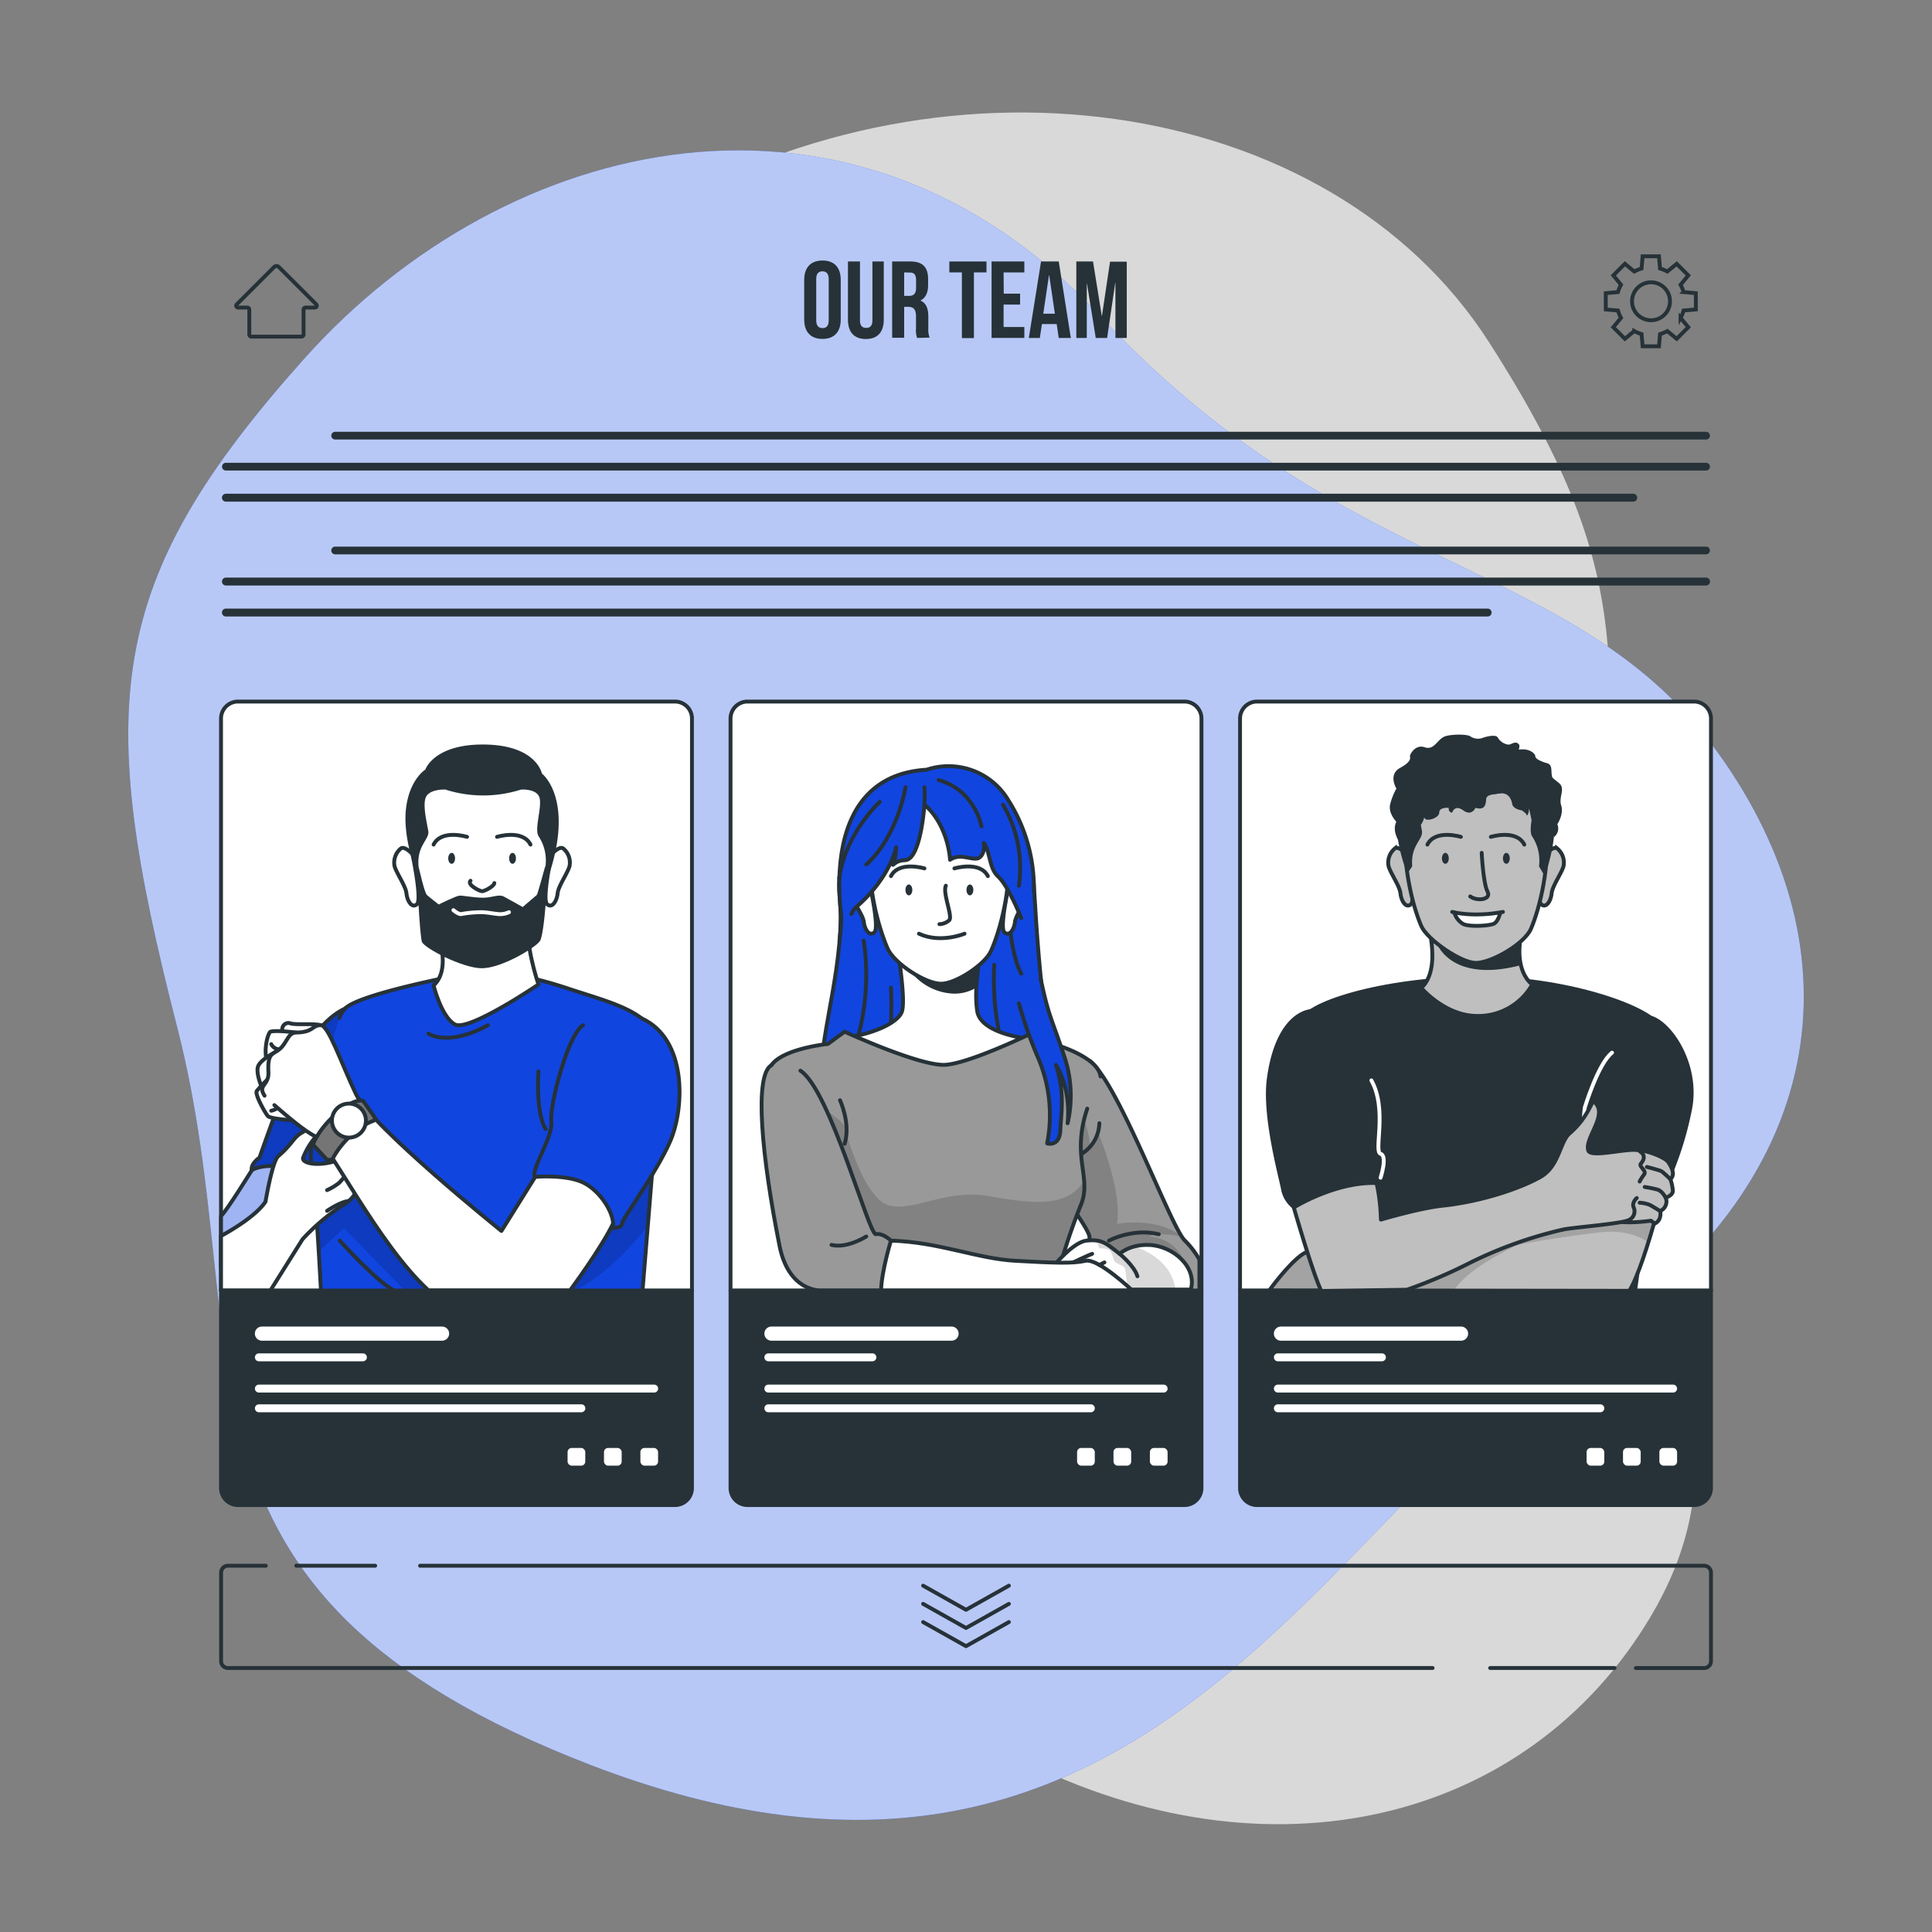 <svg xmlns="http://www.w3.org/2000/svg" xmlns:xlink="http://www.w3.org/1999/xlink" viewBox="0 0 500 500"><rect x="0" y="0" width="500" height="500" fill="#808080" stroke="none"/><defs><clipPath id="freepik--clip-path--inject-159"><path d="M432.3,300.39s-6.15,26.34-10.63,33.67l-93.17-.12s5-7,8.76-9.45,16.56,1.24,19.08,1.24,46.71-7.08,48.38-7.64,7.06-21.16,7.06-21.16S427.45,297.59,432.3,300.39Z" style="fill:#bfbfbf;stroke:#263238;stroke-linecap:round;stroke-linejoin:round"></path></clipPath><clipPath id="freepik--clip-path-2--inject-159"><path d="M310.41,326a22.51,22.51,0,0,0-3.76-4.94c-3.54-3.17-17.33-41.18-24.69-46.54L275.34,309c1.68,3,6.9,9.88,6.62,11.37s2.88,3.72,2.88,3.72c-1.49,2.43,1.5,9.89,1.5,9.89h24.07Z" style="fill:#999;stroke:#263238;stroke-linecap:round;stroke-linejoin:round"></path></clipPath><clipPath id="freepik--clip-path-3--inject-159"><path d="M284.82,278.58c-.7-5.21-12.14-8.38-12.14-8.38L267.83,267s-16.6,8.14-23.15,8.57S218.6,267,218.6,267l-4.34,3.17s-11.44,1.15-14.56,5.42,12,58.32,12,58.32h61a158.66,158.66,0,0,1,7-22c3-7.16-2.55-12.31,1.68-25" style="fill:#999;stroke:#263238;stroke-linecap:round;stroke-linejoin:round"></path></clipPath><clipPath id="freepik--clip-path-4--inject-159"><path d="M272.78,327.5s5-6.05,8.38-6.43,4.7.37,7.08,2.24l1.52,1.18s2.54-2.48,7.62-2.3c6.24.22,12.48,5.78,10.8,11.55H273.9Z" style="fill:#fff;stroke:#263238;stroke-linecap:round;stroke-linejoin:round"></path></clipPath><clipPath id="freepik--clip-path-5--inject-159"><path d="M65.14,302.9s-6.46,10.46-7.94,11.79V328l22.52-12.57,2.4-16.42S68.77,298.69,65.14,302.9Z" style="fill:#fff;stroke:#263238;stroke-linecap:round;stroke-linejoin:round"></path></clipPath><clipPath id="freepik--clip-path-6--inject-159"><path d="M89.31,261c-10.76,5-17.11,24.49-22.16,38.59,0,0-2.35,1.58-2,3.27,0,0,1.9-1.52,7.49-1s11.6,14.71,11.6,14.71l14.92-17" style="fill:#1145E0;stroke:#263238;stroke-linecap:round;stroke-linejoin:round"></path></clipPath><clipPath id="freepik--clip-path-7--inject-159"><path d="M87.79,263.5A9.15,9.15,0,0,1,89.31,261c4.33-4.33,36.47-10,36.47-10A110.07,110.07,0,0,1,147.52,256c12.52,4.09,21.18,6,23.83,15.39s-2.65,33-2.65,33l-2.41,29.6H83.06s-1.48-28.74-2.5-33.12c-.59-2.55,1-14.13,3.29-24.22" style="fill:#1145E0;stroke:#263238;stroke-linecap:round;stroke-linejoin:round"></path></clipPath></defs><g id="freepik--background-simple--inject-159"><path d="M67.93,167.09s-27.88,72,11.3,144.5S199.11,422.39,263.7,455.14s131.66,16.8,163.53-36.84-11.84-91.93-11.9-168.42,11.45-96.74-30-161.36-143.06-78.93-219.9-31S67.93,167.09,67.93,167.09Z" style="fill:#fff;opacity:0.7"></path><path d="M152.68,456.71C36.51,411.86,67.21,349,45.85,265.81s-19-115,33-173.11,141.8-79.65,205.86-10.92S408.12,144,444.74,195s29.79,111.52-36.39,154.18S295.92,512,152.68,456.71Z" style="fill:#1145E0"></path><path d="M152.68,456.71C36.51,411.86,67.21,349,45.85,265.81s-19-115,33-173.11,141.8-79.65,205.86-10.92S408.12,144,444.74,195s29.79,111.52-36.39,154.18S295.92,512,152.68,456.71Z" style="fill:#fff;opacity:0.7"></path></g><g id="freepik--Interface--inject-159"><path d="M208.13,72.42c0-3.16,1.67-5,4.73-5s4.72,1.81,4.72,5V82.71c0,3.17-1.67,5-4.72,5s-4.73-1.81-4.73-5Zm3.11,10.49c0,1.42.63,2,1.62,2s1.61-.53,1.61-2V72.22c0-1.41-.62-2-1.61-2s-1.62.54-1.62,2Z" style="fill:#263238"></path><path d="M222.56,67.67V82.94c0,1.41.62,1.92,1.61,1.92s1.61-.51,1.61-1.92V67.67h2.94V82.74c0,3.17-1.58,5-4.64,5s-4.63-1.81-4.63-5V67.67Z" style="fill:#263238"></path><path d="M237.34,87.46a6.06,6.06,0,0,1-.28-2.43V81.92c0-1.84-.62-2.51-2-2.51H234v8h-3.11V67.67h4.7c3.22,0,4.6,1.5,4.6,4.55v1.56c0,2-.65,3.34-2,4v0c1.55.65,2.06,2.12,2.06,4.19v3a5.82,5.82,0,0,0,.34,2.4ZM234,70.5v6.08h1.22c1.16,0,1.86-.51,1.86-2.09V72.54c0-1.42-.48-2-1.58-2Z" style="fill:#263238"></path><path d="M245.69,67.67h9.61V70.5h-3.25v17h-3.11v-17h-3.25Z" style="fill:#263238"></path><path d="M259.77,76H264v2.83h-4.27v5.8h5.37v2.82h-8.48V67.67h8.48V70.5h-5.37Z" style="fill:#263238"></path><path d="M277.13,87.46H274l-.53-3.59h-3.82l-.54,3.59h-2.85l3.16-19.79H274ZM270,81.19h3l-1.47-10h-.05Z" style="fill:#263238"></path><path d="M285.13,81.72h.06l2.09-14h4.33V87.46h-2.94V73.27h-.06l-2.09,14.19h-2.94l-2.26-14h-.06v14h-2.71V67.67h4.32Z" style="fill:#263238"></path><path d="M441.53,111.75H86.74a1,1,0,1,0,0,2H441.53a1,1,0,0,0,0-2Z" style="fill:#263238"></path><path d="M441.53,119.77H58.47a1,1,0,0,0,0,2H441.53a1,1,0,0,0,0-2Z" style="fill:#263238"></path><path d="M422.68,127.78H58.47a1,1,0,0,0,0,2.05H422.68a1,1,0,1,0,0-2.05Z" style="fill:#263238"></path><path d="M441.53,141.46H86.74a1,1,0,1,0,0,2H441.53a1,1,0,0,0,0-2Z" style="fill:#263238"></path><path d="M441.53,149.48H58.47a1,1,0,0,0,0,2.05H441.53a1,1,0,0,0,0-2.05Z" style="fill:#263238"></path><path d="M385,157.5H58.47a1,1,0,0,0,0,2.05H385a1,1,0,0,0,0-2.05Z" style="fill:#263238"></path><path d="M81.86,78.78,72.17,69.1a.86.86,0,0,0-1.22,0l-9.69,9.68a.48.48,0,0,0,.34.81H64a.52.52,0,0,1,.52.52v6.48a.52.52,0,0,0,.52.52h13a.52.52,0,0,0,.52-.52V80.11a.52.52,0,0,1,.52-.52h2.41A.48.48,0,0,0,81.86,78.78Z" style="fill:none;stroke:#263238;stroke-miterlimit:10"></path><path d="M438.88,80.09V75.87l-3.17-.28a8.46,8.46,0,0,0-.78-1.89l2-2.43-3-3-2.43,2a9,9,0,0,0-1.89-.78l-.27-3.16h-4.23l-.27,3.16a8.74,8.74,0,0,0-1.89.78l-2.43-2-3,3,2,2.43a8.49,8.49,0,0,0-.79,1.89l-3.16.28v4.22l3.16.27a8.57,8.57,0,0,0,.79,1.9l-2,2.42,3,3,2.43-2a8.74,8.74,0,0,0,1.89.78l.27,3.16h4.23l.27-3.16a9,9,0,0,0,1.89-.78l2.43,2,3-3-2-2.42a8.54,8.54,0,0,0,.78-1.9Zm-11.6,2.79a4.91,4.91,0,1,1,4.91-4.9A4.9,4.9,0,0,1,427.28,82.88Z" style="fill:none;stroke:#263238;stroke-miterlimit:10"></path><polyline points="238.9 410.37 250 416.61 261.1 410.37" style="fill:none;stroke:#263238;stroke-linecap:round;stroke-linejoin:round"></polyline><polyline points="238.9 415.08 250 421.32 261.1 415.08" style="fill:none;stroke:#263238;stroke-linecap:round;stroke-linejoin:round"></polyline><polyline points="238.9 419.79 250 426.03 261.1 419.79" style="fill:none;stroke:#263238;stroke-linecap:round;stroke-linejoin:round"></polyline><path d="M370.75,431.68H59a1.78,1.78,0,0,1-1.78-1.77V407A1.78,1.78,0,0,1,59,405.21h9.8" style="fill:none;stroke:#263238;stroke-linecap:round;stroke-linejoin:round"></path><line x1="417.85" y1="431.68" x2="385.65" y2="431.68" style="fill:none;stroke:#263238;stroke-linecap:round;stroke-linejoin:round"></line><path d="M108.72,405.21H441A1.78,1.78,0,0,1,442.8,407v22.92a1.78,1.78,0,0,1-1.78,1.77H423.36" style="fill:none;stroke:#263238;stroke-linecap:round;stroke-linejoin:round"></path><line x1="76.68" y1="405.21" x2="97.1" y2="405.21" style="fill:none;stroke:#263238;stroke-linecap:round;stroke-linejoin:round"></line></g><g id="freepik--character-3--inject-159"><path d="M320.92,333.94H442.8a0,0,0,0,1,0,0v51.17a4.4,4.4,0,0,1-4.4,4.4H325.32a4.4,4.4,0,0,1-4.4-4.4V333.94A0,0,0,0,1,320.92,333.94Z" style="fill:#263238;stroke:#263238;stroke-linecap:round;stroke-linejoin:round"></path><path d="M325.32,181.56H438.4a4.4,4.4,0,0,1,4.4,4.4v148a0,0,0,0,1,0,0H320.92a0,0,0,0,1,0,0V186A4.4,4.4,0,0,1,325.32,181.56Z" style="fill:#fff;stroke:#263238;stroke-linecap:round;stroke-linejoin:round"></path><path d="M336.32,264.36c.49-4.93,21-11.45,45.54-11.71,22.86-.24,44.83,7.41,47.8,12.45s-6,69-6,69H341.94S334.83,279.36,336.32,264.36Z" style="fill:#263238"></path><path d="M396.55,254.78a16,16,0,0,1-14.23,8.15c-8.39,0-14.5-7.27-14.5-7.27,2.95-2.65,3.13-7.55,2.69-11.4a34.15,34.15,0,0,0-1.1-5.6h25.08c-1.53,5-1.47,8.62-.88,11.12C394.49,253.46,396.55,254.78,396.55,254.78Z" style="fill:#bfbfbf;stroke:#263238;stroke-miterlimit:10"></path><path d="M432.3,300.39s-6.15,26.34-10.63,33.67l-93.17-.12s5-7,8.76-9.45,16.56,1.24,19.08,1.24,46.71-7.08,48.38-7.64,7.06-21.16,7.06-21.16S427.45,297.59,432.3,300.39Z" style="fill:#bfbfbf"></path><g style="clip-path:url(#freepik--clip-path--inject-159)"><path d="M432.3,300.39s-2.63,11.28-5.72,21.14c-2.51-1.76-6.51-3.28-12.61-2.58-12.66,1.46-21.17,3.24-21.17,3.24s-12.68,5.67-16.58,11.81l-47.72-.06s5-7,8.76-9.45,16.56,1.24,19.08,1.24,46.71-7.08,48.38-7.64,6.61-19.45,7-21a123.65,123.65,0,0,1,16.31,1.86h0A16.64,16.64,0,0,1,432.3,300.39Z" style="opacity:0.15"></path></g><path d="M432.3,300.39s-6.15,26.34-10.63,33.67l-93.17-.12s5-7,8.76-9.45,16.56,1.24,19.08,1.24,46.71-7.08,48.38-7.64,7.06-21.16,7.06-21.16S427.45,297.59,432.3,300.39Z" style="fill:none;stroke:#263238;stroke-linecap:round;stroke-linejoin:round"></path><path d="M417.2,272.43c-3.62,2.8-7.08,14.28-7.08,14.28l-1.24,13.77s17.14,2.24,22.61,10c0,0,.49-2.43,0-3.54a87.74,87.74,0,0,0,6.4-19.86c2.23-11.43-5-22.49-10.45-24.17" style="fill:#263238"></path><path d="M417.2,272.43c-3.62,2.8-7.08,14.28-7.08,14.28l-1.24,13.77" style="fill:#263238;stroke:#fff;stroke-linecap:round;stroke-linejoin:round"></path><path d="M423.59,297.66c1.9-.16,7.21,1.7,8.15,3.1s1.86,3.25.56,4.42a12.26,12.26,0,0,1,.64,3c0,1.22-1.85,1.77-1.85,1.77a2.67,2.67,0,0,1-1.43,3.45s.54,2.33-1.4,3.26l-1-.74s-6.33.93-9.41,0" style="fill:#bfbfbf;stroke:#263238;stroke-linecap:round;stroke-linejoin:round"></path><path d="M424.34,305.78a11.17,11.17,0,0,1,1.18-1.85c.66-1.06-1.5-2-.85-2.8,1.72-2.05-.11-3-.11-3-.74-1.86-12.76,1.86-13.51-.37-1.08-3.25,5.44-9.43,1.46-12.66-.58-.48-1.27,3.88-6.3,8.23-2.57,2.22-2.65,8.47-7.52,11.26s-14.91,6.34-25.47,7.46c-5.87.62-15.84,3.59-15.84,3.59s-.11-8-2.17-12.54S338.63,296,338.63,296L333.26,307s5.9,21.13,8.68,27.1l22.16-.32a129.72,129.72,0,0,0,16.39-7,108.6,108.6,0,0,1,24.23-8.62c3-.56,15.15-1.49,16.83-2.42a2.46,2.46,0,0,0,1.21-3.33c-.47-1.25.83-2.36.83-2.36" style="fill:#bfbfbf;stroke:#263238;stroke-linecap:round;stroke-linejoin:round"></path><path d="M432.3,305.18s-1.87-1.81-2.3-2.06-3.79-1.12-3.79-1.12" style="fill:none;stroke:#263238;stroke-linecap:round;stroke-linejoin:round"></path><path d="M431.09,310s-.84-1.74-2.12-2.13a29.84,29.84,0,0,0-3.32-.68" style="fill:none;stroke:#263238;stroke-linecap:round;stroke-linejoin:round"></path><path d="M429.66,313.43s-1.9-1.18-2.71-1.61a8.56,8.56,0,0,0-2.61-.56" style="fill:none;stroke:#263238;stroke-linecap:round;stroke-linejoin:round"></path><path d="M339.32,261.16s-9,.09-11.44,17.86c-1.38,9.81,3.16,25.9,3.72,29.07a8.13,8.13,0,0,0,3.32,4.94s10.8-6.79,21.42-6.35c0,0,1.87-5.64,0-6.2s1.87-11.4-2.38-19" style="fill:#263238"></path><path d="M357.29,304.79s1.86-5.63,0-6.19,1.86-11.4-2.38-19" style="fill:#263238;stroke:#fff;stroke-linecap:round;stroke-linejoin:round"></path><path d="M393.61,249.78c-18.12,4.75-21.72-5.6-21.72-5.6l-1.38.08a34.15,34.15,0,0,0-1.1-5.6h25.08C393,243.68,393,247.28,393.61,249.78Z" style="fill:#263238"></path><path d="M400,221.06s2-2.2,3-1.48a4.72,4.72,0,0,1,1.63,4.63c-.55,1.87-2.89,5.11-3.07,7s-1.4,4-2.73,2.79S400,221.06,400,221.06Z" style="fill:#bfbfbf;stroke:#263238;stroke-miterlimit:10"></path><path d="M364,221.06s-2-2.2-3-1.48a4.72,4.72,0,0,0-1.63,4.63c.54,1.87,2.89,5.11,3.07,7s1.4,4,2.73,2.79S364,221.06,364,221.06Z" style="fill:#bfbfbf;stroke:#263238;stroke-miterlimit:10"></path><path d="M381.52,195.69c25.41,0,19.37,33.83,14.69,44.69-1.64,3.82-10.15,8.82-14.26,8.82-3.83,0-12.58-6-14.13-9.56C363.09,228.72,357.31,195.69,381.52,195.69Z" style="fill:#bfbfbf;stroke:#263238;stroke-miterlimit:10"></path><path d="M385.83,216.58s6.61-2.05,8.66,2" style="fill:none;stroke:#263238;stroke-linecap:round;stroke-linejoin:round"></path><path d="M390.73,222.14c0,.78-.4,1.41-.89,1.41s-.88-.63-.88-1.41.39-1.42.88-1.42S390.73,221.36,390.73,222.14Z" style="fill:#263238"></path><path d="M378.07,216.58s-6.61-2.05-8.66,2" style="fill:none;stroke:#263238;stroke-linecap:round;stroke-linejoin:round"></path><path d="M373.17,222.14c0,.78.4,1.41.89,1.41s.88-.63.88-1.41-.39-1.42-.88-1.42S373.17,221.36,373.17,222.14Z" style="fill:#263238"></path><path d="M392,204.34a32.24,32.24,0,0,1-19.58,0s-3.43-.2-4.78,1.52,0,7,.36,9.21-3,3.67-2.52,9.14l-1.29,1.89s-3.59-8.8-2.69-16.38,5.69-10.53,5.69-10.53,2.18-6.54,15-6.49c13.78.05,15.17,7.51,15.17,7.51s9.34,6.23,2.43,26.53l-1.5-2.53a11.36,11.36,0,0,0-1.74-7.7c-1.2-1.75.72-7,.27-9.74S392,204.34,392,204.34Z" style="fill:#263238"></path><path d="M383.46,220.72s.38,7.82,1.5,10-2.79,2.57-4.47,1.27" style="fill:none;stroke:#263238;stroke-linecap:round;stroke-linejoin:round"></path><path d="M376.39,236.17a5,5,0,0,0,2.36,3c1.74.75,7,.44,8-.19s1.49-2.65,1.49-2.65" style="fill:#fff;stroke:#263238;stroke-linecap:round;stroke-linejoin:round"></path><path d="M375.83,236s5.26,1.49,13.13,0" style="fill:none;stroke:#263238;stroke-linecap:round;stroke-linejoin:round"></path><path d="M387.64,205.41s-2.86.06-3,1.3-.12,3.11-2.79,2.36c0,0-.94,2.28-3.17.65s-2.86.59-2.86.59-1,0-.89-1.24c0,0-2.46-.26-2.46,1.24s-3.86,2.62-3.86,1.12c0,0-.65,3.48-3.12,2.74s-3.66,3.17-3.66,3.17-1.58-2.55-.44-4.66c0,0-2.22-2.24-1.6-4.6a16.59,16.59,0,0,1,1.6-4s-2.24-3.6.94-5.34,2.56-2.67,2.56-3.07,1.36-3.14,3.85-2.27,3.29-2.24,5.31-2.86,5.75-.49,6.43,0a3.52,3.52,0,0,0,3,.5c.94-.37,3.7-1.12,4.18-.12a3.72,3.72,0,0,0,2.52,1.76c.95.22,1.95-1.22,2.94,0S387.64,205.41,387.64,205.41Z" style="fill:#263238"></path><path d="M387.64,205.41c2.69-.56,3.47,1.3,3.72,2.67s2.48,1.64,2.48,1.64,1.25.84,1.25,1.22.62-.25.62-1.74c0,0,.56,2.48.84,3.85a2.68,2.68,0,0,0,3.84,1.74c1.94-.87,1.75,1.87,1.75,1.87a2.82,2.82,0,0,0,.9-3.36s1.74-2.61,1-4.85,1.24-4.35-.62-5.84-1.71-1.24-1.85-2.23.17-2.49-1.17-2.86-3.07-1.06-3.07-1.83-2.11-2.64-5.71-1.28S387.64,205.41,387.64,205.41Z" style="fill:#263238"></path><path d="M378.12,343.31H331.51a1.83,1.83,0,1,0,0,3.66h46.61a1.83,1.83,0,1,0,0-3.66Z" style="fill:#fff"></path><path d="M433,358.34H330.71a1,1,0,1,0,0,2.05H433a1,1,0,0,0,0-2.05Z" style="fill:#fff"></path><path d="M414.17,363.44H330.71a1,1,0,1,0,0,2.05h83.46a1,1,0,0,0,0-2.05Z" style="fill:#fff"></path><path d="M357.64,350.25H330.71a1,1,0,1,0,0,2.05h26.93a1,1,0,0,0,0-2.05Z" style="fill:#fff"></path><rect x="429.45" y="374.73" width="4.58" height="4.58" rx="1.06" style="fill:#fff"></rect><rect x="420.03" y="374.73" width="4.58" height="4.58" rx="1.06" style="fill:#fff"></rect><rect x="410.61" y="374.73" width="4.58" height="4.58" rx="1.06" style="fill:#fff"></rect></g><g id="freepik--character-2--inject-159"><path d="M189.06,333.94H310.94a0,0,0,0,1,0,0v51.17a4.4,4.4,0,0,1-4.4,4.4H193.46a4.4,4.4,0,0,1-4.4-4.4V333.94A0,0,0,0,1,189.06,333.94Z" style="fill:#263238;stroke:#263238;stroke-linecap:round;stroke-linejoin:round"></path><path d="M246.26,343.31H199.65a1.83,1.83,0,1,0,0,3.66h46.61a1.83,1.83,0,1,0,0-3.66Z" style="fill:#fff"></path><path d="M301.15,358.34H198.85a1,1,0,1,0,0,2.05h102.3a1,1,0,1,0,0-2.05Z" style="fill:#fff"></path><path d="M282.31,363.44H198.85a1,1,0,1,0,0,2.05h83.46a1,1,0,0,0,0-2.05Z" style="fill:#fff"></path><path d="M225.78,350.25H198.85a1,1,0,1,0,0,2.05h26.93a1,1,0,1,0,0-2.05Z" style="fill:#fff"></path><rect x="297.59" y="374.73" width="4.58" height="4.58" rx="1.06" style="fill:#fff"></rect><rect x="288.17" y="374.73" width="4.58" height="4.58" rx="1.06" style="fill:#fff"></rect><rect x="278.75" y="374.73" width="4.58" height="4.58" rx="1.06" style="fill:#fff"></rect><path d="M193.46,181.56H306.54a4.4,4.4,0,0,1,4.4,4.4v148a0,0,0,0,1,0,0H189.06a0,0,0,0,1,0,0V186A4.4,4.4,0,0,1,193.46,181.56Z" style="fill:#fff;stroke:#263238;stroke-linecap:round;stroke-linejoin:round"></path><path d="M267.55,228.89c.85,14.47,1.5,22.63,3,34.67s.75,25.09-17.89,30.3-39.13-8.19-39.88-16.77,6.2-29.06,4.5-45.37,13.17-28.61,25.12-27.86S267,219.25,267.55,228.89Z" style="fill:#1145E0;stroke:#263238;stroke-linecap:round;stroke-linejoin:round"></path><path d="M257.31,249.7s-1.08,14.88,3.75,24.83" style="fill:none;stroke:#263238;stroke-linecap:round;stroke-linejoin:round"></path><path d="M223.5,243.43s2.87,14.9-3.16,29.87" style="fill:none;stroke:#263238;stroke-linecap:round;stroke-linejoin:round"></path><path d="M230.58,255.6a97.7,97.7,0,0,1-1.41,21.49" style="fill:none;stroke:#263238;stroke-linecap:round;stroke-linejoin:round"></path><path d="M261.06,237.41s.74,10.25,3.25,14.59" style="fill:none;stroke:#263238;stroke-linecap:round;stroke-linejoin:round"></path><path d="M310.41,326a22.51,22.51,0,0,0-3.76-4.94c-3.54-3.17-17.33-41.18-24.69-46.54L275.34,309c1.68,3,6.9,9.88,6.62,11.37s2.88,3.72,2.88,3.72c-1.49,2.43,1.5,9.89,1.5,9.89h24.07Z" style="fill:#999"></path><g style="clip-path:url(#freepik--clip-path-2--inject-159)"><path d="M307.65,333.94H286.34s-3-7.46-1.5-9.89c0,0-3.15-2.23-2.88-3.72S277,311.94,275.34,309l3.29-17.14,1.91-2.05s1.76,4.45,1.43,7.16a7.59,7.59,0,0,0,2.2-4s6.47,15.58,4.88,23.79c0,0,10.1-2.07,16.77,3.26,0,0-6.78-1.38-8.26,0C297.56,320,308.12,320.2,307.65,333.94Z" style="opacity:0.15"></path></g><path d="M310.41,326a22.51,22.51,0,0,0-3.76-4.94c-3.54-3.17-17.33-41.18-24.69-46.54L275.34,309c1.68,3,6.9,9.88,6.62,11.37s2.88,3.72,2.88,3.72c-1.49,2.43,1.5,9.89,1.5,9.89h24.07Z" style="fill:none;stroke:#263238;stroke-linecap:round;stroke-linejoin:round"></path><path d="M265.4,268.7s-14.74,8.39-21.43,8.39-25.38-8.57-25.38-8.57c5.9-.56,13.35-3.34,14.74-6.5.73-1.65.25-6.95-.35-11.65-.56-4.33-1.24-8.14-1.24-8.14l22.22,3a90.47,90.47,0,0,0-1.27,10.3,29.2,29.2,0,0,0,.23,6.28C254,267.43,265.4,268.7,265.4,268.7Z" style="fill:#fff;stroke:#263238;stroke-linecap:round;stroke-linejoin:round"></path><path d="M284.82,278.58c-.7-5.21-12.14-8.38-12.14-8.38L267.83,267s-16.6,8.14-23.15,8.57S218.6,267,218.6,267l-4.34,3.17s-11.44,1.15-14.56,5.42,12,58.32,12,58.32h61a158.66,158.66,0,0,1,7-22c3-7.16-2.55-12.31,1.68-25" style="fill:#999"></path><g style="clip-path:url(#freepik--clip-path-3--inject-159)"><path d="M279.67,311.94a158.66,158.66,0,0,0-7,22h-61s-3.87-13.86-7.28-28.1l9.67-18.16s5.56,3,5,5.67c0,0,4.72,17.54,11.48,18.74s14.66-4.46,25.54-2.52c10.46,1.87,20,3.2,24.42-3.9A13,13,0,0,1,279.67,311.94Z" style="opacity:0.15"></path></g><path d="M284.82,278.58c-.7-5.21-12.14-8.38-12.14-8.38L267.83,267s-16.6,8.14-23.15,8.57S218.6,267,218.6,267l-4.34,3.17s-11.44,1.15-14.56,5.42,12,58.32,12,58.32h61a158.66,158.66,0,0,1,7-22c3-7.16-2.55-12.31,1.68-25" style="fill:none;stroke:#263238;stroke-linecap:round;stroke-linejoin:round"></path><path d="M263.69,259.66a110.36,110.36,0,0,0,4.8,13.71A37.65,37.65,0,0,1,271,295.91s3.23,1,3.41-3.42,1.25-9.58-1.11-16.87c0,0,3.91,5.74,3,15.07a31.85,31.85,0,0,0-1-17.7c-3.31-9.87-3.93-10.06-5.95-19.56" style="fill:#1145E0;stroke:#263238;stroke-linecap:round;stroke-linejoin:round"></path><path d="M272.78,327.5s5-6.05,8.38-6.43,4.7.37,7.08,2.24l1.52,1.18s2.54-2.48,7.62-2.3c6.24.22,12.48,5.78,10.8,11.55H273.9Z" style="fill:#fff"></path><g style="clip-path:url(#freepik--clip-path-4--inject-159)"><path d="M304.18,333.74h-12c-.84-2.09-.68-5-1.17-5.62s-1.48-.89-2.27-1.41S288,324,287,323.47s-2.08-.29-2.47-.49-.23-1.74-1.19-2c1.92.13,3.13.89,4.92,2.3l1.52,1.18a9,9,0,0,1,3.83-1.9C302.18,325.62,303.89,331,304.18,333.74Z" style="opacity:0.15"></path></g><path d="M272.78,327.5s5-6.05,8.38-6.43,4.7.37,7.08,2.24l1.52,1.18s2.54-2.48,7.62-2.3c6.24.22,12.48,5.78,10.8,11.55H273.9Z" style="fill:none;stroke:#263238;stroke-linecap:round;stroke-linejoin:round"></path><path d="M230.58,321.07c12.52.38,22.14,4.66,32.15,5.22s15,.75,18.2,0S293,333.94,293,333.94H228l-12.87-4.11,7.08-7.83Z" style="fill:#fff;stroke:#263238;stroke-linecap:round;stroke-linejoin:round"></path><path d="M207.14,277.09c7.65,4.85,17.74,42.68,19.53,42.31s3.91,1.67,3.91,1.67-2.39,7.69-2.56,12.87H212.17s-8.07.31-10.43-11.53c-4.54-22.78-6.72-44.39-2-46.79" style="fill:#999;stroke:#263238;stroke-linecap:round;stroke-linejoin:round"></path><path d="M289.76,324.49s3.82,3.1,4.6,5.81" style="fill:none;stroke:#263238;stroke-linecap:round;stroke-linejoin:round"></path><path d="M277.71,326.71s4.38-2.06,4.94-2.22" style="fill:none;stroke:#263238;stroke-linecap:round;stroke-linejoin:round"></path><line x1="284.51" y1="327.36" x2="285.82" y2="326.71" style="fill:none;stroke:#263238;stroke-linecap:round;stroke-linejoin:round"></line><path d="M254,245.25a90.47,90.47,0,0,0-1.27,10.3,10.79,10.79,0,0,1-6.82,1.54,14.78,14.78,0,0,1-11.53-7.66l-1.36.94c-.56-4.33-1.24-8.14-1.24-8.14Z" style="fill:#263238"></path><path d="M225.12,229.13s-2-2.07-3-1.39a4.29,4.29,0,0,0-1.62,4.35c.54,1.75,2.89,4.81,3.07,6.58s1.39,3.8,2.72,2.62S225.12,229.13,225.12,229.13Z" style="fill:#fff;stroke:#263238;stroke-linecap:round;stroke-linejoin:round"></path><path d="M261.11,229.13s2-2.07,3-1.39a4.29,4.29,0,0,1,1.62,4.35c-.54,1.75-2.89,4.81-3.07,6.58s-1.39,3.8-2.72,2.62S261.11,229.13,261.11,229.13Z" style="fill:#fff;stroke:#263238;stroke-linecap:round;stroke-linejoin:round"></path><path d="M243.54,203.86c-25.4,0-18.53,30.71-13.85,41.57,1.64,3.82,9.74,9.16,13.85,9.16,3.83,0,11.48-5,13-8.62C261.3,235.06,267.76,203.86,243.54,203.86Z" style="fill:#fff;stroke:#263238;stroke-linecap:round;stroke-linejoin:round"></path><path d="M239.24,224.74s-6.62-2-8.66,2" style="fill:none;stroke:#263238;stroke-linecap:round;stroke-linejoin:round"></path><ellipse cx="235.22" cy="230.31" rx="0.89" ry="1.41" style="fill:#263238"></ellipse><path d="M247,224.74s6.62-2,8.66,2" style="fill:none;stroke:#263238;stroke-linecap:round;stroke-linejoin:round"></path><ellipse cx="251.01" cy="230.31" rx="0.89" ry="1.41" style="fill:#263238"></ellipse><path d="M244.78,229.22c-.87,2,1.86,7.95.87,8.95a4,4,0,0,1-2.53,1" style="fill:#fff;stroke:#263238;stroke-linecap:round;stroke-linejoin:round"></path><path d="M249.62,241.64s-6.21,2.61-11.8,0" style="fill:#fff;stroke:#263238;stroke-linecap:round;stroke-linejoin:round"></path><path d="M239.24,208.23s-.8,12.61-4.33,14.22c-.92.42-2-.19-3.8,1.37a12.48,12.48,0,0,0,.81-4.54s-1.34,7.83-10.2,15.35c-2.36,2-4.11,1.71-4.26,0-1-11.71,0-34.1,22.35-35.47a18,18,0,0,1,21.25,8.07,42,42,0,0,1,6.5,22,32.64,32.64,0,0,1-1.25,3.83s.47,5.72-.42,8.59c0,0-4.19-11.69-7.63-14.85-2.3-2.11-2-6.45-3.67-8.63,0,0,.53,2.74-1.24,3.86-.95.6-3.13-.26-4.86-.3a4.77,4.77,0,0,0-2.62.79S245.52,213.69,239.24,208.23Z" style="fill:#1145E0"></path><path d="M220.34,236.55a4.66,4.66,0,0,1,1.38-1.92c8.75-7.64,10.2-15.35,10.2-15.35a12.48,12.48,0,0,1-.81,4.54c1.8-1.56,2.88-.95,3.8-1.37,3.53-1.61,4.33-14.22,4.33-14.22,6.28,5.46,6.63,14.28,6.63,14.28a4.77,4.77,0,0,1,2.62-.79c1.73,0,3.91.9,4.86.3,1.77-1.12,1.24-3.86,1.24-3.86,1.68,2.18,1.37,6.52,3.67,8.63,2.12,1.94,4.51,7.11,6.05,10.81" style="fill:none;stroke:#263238;stroke-linecap:round;stroke-linejoin:round"></path><path d="M217.27,243.43a54.87,54.87,0,0,0,.46-6.23c-1.31-10.59-2-36.56,22.08-38a18,18,0,0,1,21.25,8.07,42.21,42.21,0,0,1,6.5,23.46" style="fill:none;stroke:#263238;stroke-linecap:round;stroke-linejoin:round"></path><path d="M254,213.86s-1.62-9.32-11.11-12" style="fill:none;stroke:#263238;stroke-linecap:round;stroke-linejoin:round"></path><path d="M259.56,208.23a32.26,32.26,0,0,1,4.13,21" style="fill:none;stroke:#263238;stroke-linecap:round;stroke-linejoin:round"></path><path d="M234.34,203.74s-1.91,12.58-10.15,20" style="fill:none;stroke:#263238;stroke-linecap:round;stroke-linejoin:round"></path><path d="M227.68,207.52s-9,8.27-10.47,19.79" style="fill:none;stroke:#263238;stroke-linecap:round;stroke-linejoin:round"></path><path d="M239.24,208.23a31.47,31.47,0,0,0,0-4.49" style="fill:none;stroke:#263238;stroke-linecap:round;stroke-linejoin:round"></path><path d="M217.39,284.74s2.84,6.06,1.2,11.27" style="fill:none;stroke:#263238;stroke-linecap:round;stroke-linejoin:round"></path><path d="M284.51,290.69a9.57,9.57,0,0,1-4.33,7.76" style="fill:none;stroke:#263238;stroke-linecap:round;stroke-linejoin:round"></path><path d="M287,321.07s6.14-3.31,12.9-1.65" style="fill:none;stroke:#263238;stroke-linecap:round;stroke-linejoin:round"></path><path d="M224.19,320s-4.92,3.17-9,2.18" style="fill:none;stroke:#263238;stroke-linecap:round;stroke-linejoin:round"></path></g><g id="freepik--character-1--inject-159"><path d="M57.2,333.94H179.08a0,0,0,0,1,0,0v51.17a4.4,4.4,0,0,1-4.4,4.4H61.6a4.4,4.4,0,0,1-4.4-4.4V333.94A0,0,0,0,1,57.2,333.94Z" style="fill:#263238;stroke:#263238;stroke-linecap:round;stroke-linejoin:round"></path><path d="M61.6,181.56H174.68a4.4,4.4,0,0,1,4.4,4.4v148a0,0,0,0,1,0,0H57.2a0,0,0,0,1,0,0V186A4.4,4.4,0,0,1,61.6,181.56Z" style="fill:#fff;stroke:#263238;stroke-linecap:round;stroke-linejoin:round"></path><path d="M65.14,302.9s-6.46,10.46-7.94,11.79V328l22.52-12.57,2.4-16.42S68.77,298.69,65.14,302.9Z" style="fill:#fff"></path><g style="clip-path:url(#freepik--clip-path-5--inject-159)"><path d="M65.14,302.9s-6.46,10.46-7.94,11.79V328l22.52-12.57,2.4-16.42S68.77,298.69,65.14,302.9Z" style="fill:#1145E0;opacity:0.4"></path></g><path d="M65.14,302.9s-6.46,10.46-7.94,11.79V328l22.52-12.57,2.4-16.42S68.77,298.69,65.14,302.9Z" style="fill:none;stroke:#263238;stroke-linecap:round;stroke-linejoin:round"></path><path d="M89.31,261c-10.76,5-17.11,24.49-22.16,38.59,0,0-2.35,1.58-2,3.27,0,0,1.9-1.52,7.49-1s11.6,14.71,11.6,14.71l14.92-17" style="fill:#1145E0"></path><g style="clip-path:url(#freepik--clip-path-6--inject-159)"><path d="M89.31,261c-10.76,5-17.11,24.49-22.16,38.59,0,0-2.35,1.58-2,3.27,0,0,1.9-1.52,7.49-1s11.6,14.71,11.6,14.71l14.92-17" style="opacity:0.15"></path></g><path d="M89.31,261c-10.76,5-17.11,24.49-22.16,38.59,0,0-2.35,1.58-2,3.27,0,0,1.9-1.52,7.49-1s11.6,14.71,11.6,14.71l14.92-17" style="fill:none;stroke:#263238;stroke-linecap:round;stroke-linejoin:round"></path><path d="M87.79,263.5A9.15,9.15,0,0,1,89.31,261c4.33-4.33,36.47-10,36.47-10A110.07,110.07,0,0,1,147.52,256c12.52,4.09,21.18,6,23.83,15.39s-2.65,33-2.65,33l-2.41,29.6H83.06s-1.48-28.74-2.5-33.12c-.59-2.55,1-14.13,3.29-24.22" style="fill:#1145E0"></path><g style="clip-path:url(#freepik--clip-path-7--inject-159)"><path d="M170.84,292.62c-1,6.5-2.14,11.72-2.14,11.72l-1,12.83c-3.69,4.7-10.78,12.79-18.86,16.77H104.73L89,317.81l-6.54,6.07c-.53-8.74-1.32-20.4-1.94-23.06-.47-2,.44-9.79,2-17.95l39.05,46.24,28.3-18.3,15.83-23.13Z" style="opacity:0.15"></path></g><path d="M87.79,263.5A9.15,9.15,0,0,1,89.31,261c4.33-4.33,36.47-10,36.47-10A110.07,110.07,0,0,1,147.52,256c12.52,4.09,21.18,6,23.83,15.39s-2.65,33-2.65,33l-2.41,29.6H83.06s-1.48-28.74-2.5-33.12c-.59-2.55,1-14.13,3.29-24.22" style="fill:none;stroke:#263238;stroke-linecap:round;stroke-linejoin:round"></path><path d="M112.21,238.67s5.34,11.54,0,16.36c0,0,2,8.17,5.53,10.1s21.61-10.35,21.61-10.35-4.12-12.26-2.06-16.11Z" style="fill:#fff;stroke:#263238;stroke-linecap:round;stroke-linejoin:round"></path><path d="M142.75,221.06s2-2.2,3-1.48a4.7,4.7,0,0,1,1.63,4.63c-.54,1.87-2.89,5.11-3.07,7s-1.4,4-2.73,2.79S142.75,221.06,142.75,221.06Z" style="fill:#fff;stroke:#263238;stroke-linecap:round;stroke-linejoin:round"></path><path d="M106.75,221.06s-2-2.2-3-1.48a4.72,4.72,0,0,0-1.63,4.63c.55,1.87,2.89,5.11,3.07,7s1.4,4,2.73,2.79S106.75,221.06,106.75,221.06Z" style="fill:#fff;stroke:#263238;stroke-linecap:round;stroke-linejoin:round"></path><path d="M124.32,195.69c25.41,0,18.53,30.71,13.86,41.57-1.64,3.82-9.74,9.16-13.86,9.16-3.82,0-11.47-5-13-8.61C106.57,226.89,100.11,195.69,124.32,195.69Z" style="fill:#fff;stroke:#263238;stroke-linecap:round;stroke-linejoin:round"></path><path d="M128.63,216.58s6.62-2.05,8.66,2" style="fill:none;stroke:#263238;stroke-linecap:round;stroke-linejoin:round"></path><path d="M133.53,222.14c0,.78-.4,1.41-.89,1.41s-.88-.63-.88-1.41.39-1.42.88-1.42S133.53,221.36,133.53,222.14Z" style="fill:#263238"></path><path d="M120.87,216.58s-6.61-2.05-8.66,2" style="fill:none;stroke:#263238;stroke-linecap:round;stroke-linejoin:round"></path><path d="M116,222.14c0,.78.4,1.41.89,1.41s.88-.63.88-1.41-.39-1.42-.88-1.42S116,221.36,116,222.14Z" style="fill:#263238"></path><path d="M121.77,227.94c-1,1,2.36,2.71,3,2.71s3.16-1.33,3.16-2.11" style="fill:#fff;stroke:#263238;stroke-linecap:round;stroke-linejoin:round"></path><path d="M108.32,224.21s1.5,6.8,2.16,7.4,3.07,2.47,3.07,2.47,4.45-2.23,5.35-2.29,3.79.54,6.14.54,4-1,5.35-.3,4.87,2.71,4.87,2.71,3.49-3,3.67-3.13,2.16-7.4,2.16-7.4l.73.62s-.79,16.94-2.11,18.75-10,7-15,7-15-5.24-15.53-6.86S107.66,225.48,108.32,224.21Z" style="fill:#263238"></path><path d="M117.34,235.55s1.35,1.17,2.07,1a30.37,30.37,0,0,1,5-.48c1.7,0,3.48.44,4.84.51a5.42,5.42,0,0,0,2.48-.51" style="fill:none;stroke:#fff;stroke-linecap:round;stroke-linejoin:round"></path><path d="M134.84,204.34a32.24,32.24,0,0,1-19.58,0s-3.42-.2-4.78,1.52,0,7,.36,9.21-3,3.67-2.52,9.14l-.45,2.07s-3.7-9.4-2.8-17,5-10.11,5-10.11,2.18-6.54,15-6.49c13.78.05,15.17,7.51,15.17,7.51s8.57,6.47,1.66,26.77l-.73-2.77a11.36,11.36,0,0,0-1.74-7.7c-1.2-1.75.72-7,.27-9.74S134.84,204.34,134.84,204.34Z" style="fill:#263238"></path><path d="M68.71,311s1.74-10.41,3.27-11.75c4-3.47,3.85-4.91,6.36-6.24a6.82,6.82,0,0,0,3.36-5.35s4.31,1.1-.73,7.46a17.55,17.55,0,0,0-2.51,4.49c-.47,1.25,2.94,2.27,7.57,1.1,5.82-1.46,10,6.67,3,11a54,54,0,0,0-10.73,9L70,333.94H57.2V319.86S65.83,315.35,68.71,311Z" style="fill:#fff;stroke:#263238;stroke-linecap:round;stroke-linejoin:round"></path><path d="M84.65,313.36s3.44-2.4,5.66-2.55" style="fill:#fff;stroke:#263238;stroke-linecap:round;stroke-linejoin:round"></path><path d="M84.65,308a14.65,14.65,0,0,0,3.13-1.89c.78-.82,3.44-3.82,3.44-3.82" style="fill:#fff;stroke:#263238;stroke-linecap:round;stroke-linejoin:round"></path><path d="M83,265.32c-1.67-.53-6.55,0-7.81-.47s-2.84.73-1.87,3,7.83,2.35,7.83,2.35Z" style="fill:#fff;stroke:#263238;stroke-linecap:round;stroke-linejoin:round"></path><path d="M76.68,267.22S71.4,266.54,70,267c-.48.14-1.66,3.5-1.12,6.76s6.16,3.56,6.16,3.56Z" style="fill:#fff;stroke:#263238;stroke-linecap:round;stroke-linejoin:round"></path><path d="M70.19,270.22a2.49,2.49,0,0,0,2.66,1.32" style="fill:none;stroke:#263238;stroke-linecap:round;stroke-linejoin:round"></path><path d="M71.4,272.19s-4.34,2.19-4.7,4.05.91,4.77.91,4.77l5.24-.31Z" style="fill:#fff;stroke:#263238;stroke-linecap:round;stroke-linejoin:round"></path><path d="M69.32,279.28a41.16,41.16,0,0,0-2.86,3.05c-.61.85,2.22,5.79,2.86,6.51s6.25,1.08,6.25,1.08S72.18,280.81,69.32,279.28Z" style="fill:#fff;stroke:#263238;stroke-linecap:round;stroke-linejoin:round"></path><path d="M70.19,287.46S73,287,72.56,284.6" style="fill:none;stroke:#263238;stroke-linecap:round;stroke-linejoin:round"></path><path d="M71,286c3,2.64,7.91,6.81,10.54,8.05,3.44,1.63,16.32,28,29.33,39.87h36.68s8.29-11.17,11.33-17.7S167,291.67,167,291.67l-14-4.14L139.24,303.4l-9.47,15.17s-33.71-27.08-37.68-35.48S85,265.32,83,265.32c-2.33,0-1.73,1.82-6.33,1.9-2.15,0-2.33,2.57-4.2,4.2s-3.28.84-3,6.09c.18,3.49-2.87,3.23-1,6.06" style="fill:#fff;stroke:#263238;stroke-linecap:round;stroke-linejoin:round"></path><path d="M150.9,265.33c-3.85,2.2-8.72,20.73-8.21,24.82s-5.26,12.27-4.3,14.43c0,0,7.94-.72,12.51,1.45s8.42,8.42,7.7,11.78c0,0,2.4,0,2.4-1.2s8.9-13,12.51-21.41,4.39-26.23-7.44-31.64" style="fill:#1145E0;stroke:#263238;stroke-linecap:round;stroke-linejoin:round"></path><path d="M81,296.22s1.51-4.57,7.46-9.14c3.84-2.95,5.53-2.17,5.53-2.17l3.13,4.45-.38.67a13.92,13.92,0,0,0-4.91,3,22.32,22.32,0,0,0-5.9,7.14H84.65Z" style="fill:#757575;stroke:#263238;stroke-linecap:round;stroke-linejoin:round"></path><path d="M94.7,290a4.4,4.4,0,1,1-4.39-4.39A4.4,4.4,0,0,1,94.7,290Z" style="fill:#fff;stroke:#263238;stroke-linecap:round;stroke-linejoin:round"></path><path d="M139.35,277.27s-.78,10.6,1.85,14.94" style="fill:none;stroke:#263238;stroke-linecap:round;stroke-linejoin:round"></path><path d="M110.87,267.49s4.94,3.56,15.39-2.16" style="fill:none;stroke:#263238;stroke-linecap:round;stroke-linejoin:round"></path><path d="M87.93,321.07s9.64,10.71,14,12.87" style="fill:none;stroke:#263238;stroke-linecap:round;stroke-linejoin:round"></path><path d="M114.41,343.31H67.79a1.83,1.83,0,0,0,0,3.66h46.62a1.83,1.83,0,0,0,0-3.66Z" style="fill:#fff"></path><path d="M169.29,358.34H67a1,1,0,0,0,0,2.05h102.3a1,1,0,1,0,0-2.05Z" style="fill:#fff"></path><path d="M150.45,363.44H67a1,1,0,0,0,0,2.05h83.46a1,1,0,0,0,0-2.05Z" style="fill:#fff"></path><path d="M93.92,350.25H67a1,1,0,0,0,0,2.05H93.92a1,1,0,1,0,0-2.05Z" style="fill:#fff"></path><rect x="165.73" y="374.73" width="4.58" height="4.58" rx="1.06" style="fill:#fff"></rect><rect x="156.31" y="374.73" width="4.58" height="4.58" rx="1.06" style="fill:#fff"></rect><rect x="146.89" y="374.73" width="4.58" height="4.58" rx="1.06" style="fill:#fff"></rect></g></svg>